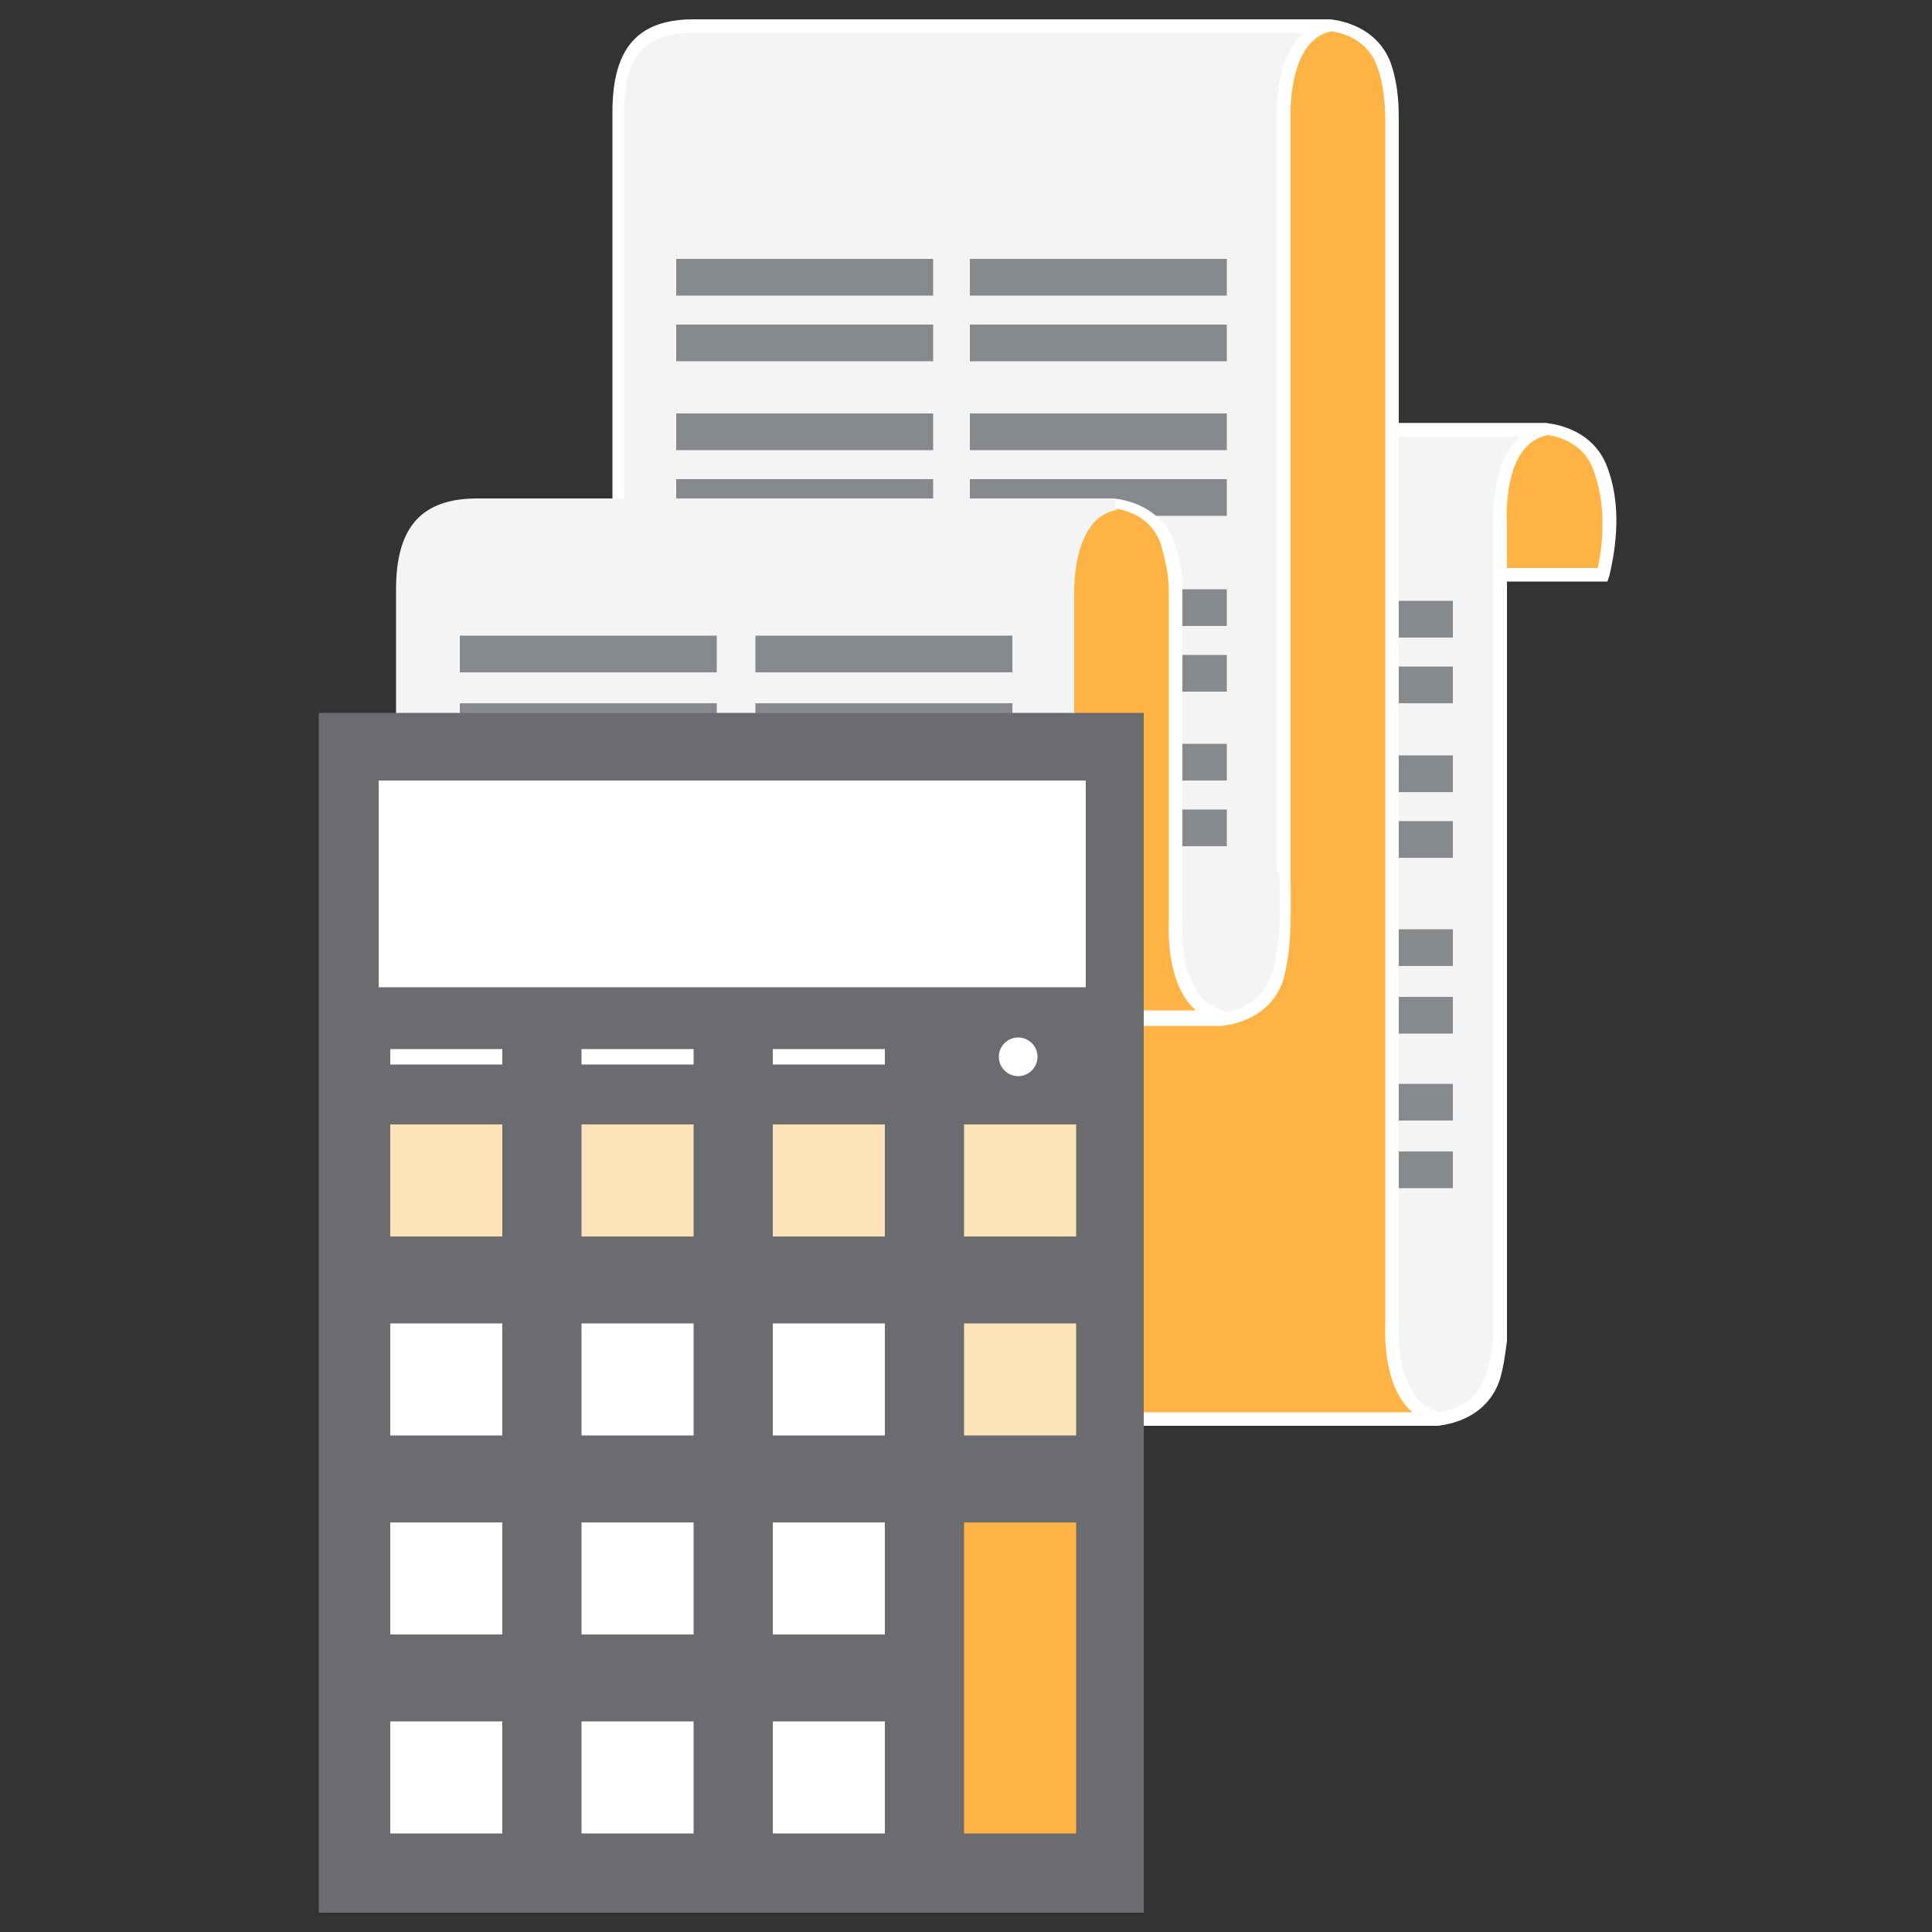 <?xml version="1.0" encoding="utf-8"?>
<!-- Generator: Adobe Illustrator 21.0.0, SVG Export Plug-In . SVG Version: 6.00 Build 0)  -->
<svg version="1.1" id="Layer_1" xmlns="http://www.w3.org/2000/svg" xmlns:xlink="http://www.w3.org/1999/xlink" x="0px" y="0px"
	 viewBox="0 0 100 100" style="enable-background:new 0 0 100 100;" xml:space="preserve">
<rect x="0" y="0" width="100" height="100" fill="#333333" stroke="none"/>
<style type="text/css">
	.st0{fill:#FFB345;}
	.st1{fill:#FFFFFF;}
	.st2{fill:#F4F4F4;}
	.st3{fill:#BCBEC0;}
	.st4{fill:#878A8C;}
	.st5{fill:#6B6C70;}
	.st6{fill:#FFE3B8;}
</style>
<g>
	<path class="st0" d="M83,29.7c0.4-1.8,0.5-3.7-0.1-5.4c-0.7-2-2.9-2.1-2.9-2.1H49.4v7.5H83z"/>
	<path class="st1" d="M83.2,30.1H49.1v-8.2H80c0,0,2.4,0.1,3.2,2.3c0.6,1.6,0.6,3.5,0.1,5.6L83.2,30.1z M49.7,29.4h33
		c0.4-1.9,0.3-3.6-0.2-5c-0.6-1.8-2.5-1.9-2.6-1.9H49.7V29.4z"/>
</g>
<g>
	<path class="st2" d="M80.1,22.2h-33c-2.9,0-3.9,1.7-3.9,4.4V69h0.6v4.4h30.6c0,0,2.2,0,2.9-2.1c0.3-0.8,0.4-1.6,0.4-2.4h0
		c0-0.1,0-0.2,0-0.3c0,0,0,0,0-0.1c0-14.7,0-41.5,0-41.5S77.4,22.7,80.1,22.2z"/>
	<path class="st1" d="M74.3,73.8H43.5v-4.4h-0.6V26.6c0-3.2,1.3-4.7,4.2-4.7h33l0.1,0.6C77.7,22.9,78,27,78,27.1l0,42.3h0
		c-0.1,0.8-0.2,1.5-0.4,2.1C76.8,73.7,74.4,73.8,74.3,73.8L74.3,73.8z M44.1,73.1h30.2c0.1,0,2-0.1,2.6-1.9c0.2-0.7,0.4-1.4,0.4-2.3
		l0-0.4V27.1c0-0.1-0.2-3.2,1.4-4.5H47.1c-2.5,0-3.6,1.2-3.6,4.1v42h0.6V73.1z"/>
</g>
<g>
	<g>
		<g>
			<g>
				<g>
					<rect x="47.2" y="31.6" class="st3" width="12.3" height="0.9"/>
					<rect x="46.7" y="31.1" class="st3" width="13.3" height="1.9"/>
				</g>
			</g>
			<g>
				<g>
					<rect x="62.4" y="31.6" class="st3" width="12.3" height="0.9"/>
					<rect x="61.9" y="31.1" class="st4" width="13.3" height="1.9"/>
				</g>
			</g>
		</g>
		<g>
			<g>
				<g>
					<rect x="47.2" y="35" class="st3" width="12.3" height="0.9"/>
					<rect x="46.7" y="34.5" class="st3" width="13.3" height="1.9"/>
				</g>
			</g>
			<g>
				<g>
					<rect x="62.4" y="35" class="st3" width="12.3" height="0.9"/>
					<rect x="61.9" y="34.5" class="st4" width="13.3" height="1.9"/>
				</g>
			</g>
		</g>
	</g>
	<g>
		<g>
			<g>
				<g>
					<rect x="47.2" y="39.6" class="st3" width="12.3" height="0.9"/>
					<rect x="46.7" y="39.1" class="st3" width="13.3" height="1.9"/>
				</g>
			</g>
			<g>
				<g>
					<rect x="62.4" y="39.6" class="st3" width="12.3" height="0.9"/>
					<rect x="61.9" y="39.1" class="st4" width="13.3" height="1.9"/>
				</g>
			</g>
		</g>
		<g>
			<g>
				<g>
					<rect x="47.2" y="43" class="st3" width="12.3" height="0.9"/>
					<rect x="46.7" y="42.5" class="st3" width="13.3" height="1.9"/>
				</g>
			</g>
			<g>
				<g>
					<rect x="62.4" y="43" class="st3" width="12.3" height="0.9"/>
					<rect x="61.9" y="42.5" class="st4" width="13.3" height="1.9"/>
				</g>
			</g>
		</g>
	</g>
</g>
<g>
	<g>
		<g>
			<g>
				<g>
					<rect x="47.2" y="48.6" class="st3" width="12.3" height="0.9"/>
					<rect x="46.7" y="48.1" class="st3" width="13.3" height="1.9"/>
				</g>
			</g>
			<g>
				<g>
					<rect x="62.4" y="48.6" class="st3" width="12.3" height="0.9"/>
					<rect x="61.9" y="48.1" class="st4" width="13.3" height="1.9"/>
				</g>
			</g>
		</g>
		<g>
			<g>
				<g>
					<rect x="47.2" y="52.1" class="st3" width="12.3" height="0.9"/>
					<rect x="46.7" y="51.6" class="st3" width="13.3" height="1.9"/>
				</g>
			</g>
			<g>
				<g>
					<rect x="62.4" y="52.1" class="st3" width="12.3" height="0.9"/>
					<rect x="61.9" y="51.6" class="st4" width="13.3" height="1.9"/>
				</g>
			</g>
		</g>
	</g>
	<g>
		<g>
			<g>
				<g>
					<rect x="47.2" y="56.6" class="st3" width="12.3" height="0.9"/>
					<rect x="46.7" y="56.1" class="st3" width="13.3" height="1.9"/>
				</g>
			</g>
			<g>
				<g>
					<rect x="62.4" y="56.6" class="st3" width="12.3" height="0.9"/>
					<rect x="61.9" y="56.1" class="st4" width="13.3" height="1.9"/>
				</g>
			</g>
		</g>
		<g>
			<g>
				<g>
					<rect x="47.2" y="60.1" class="st3" width="12.3" height="0.9"/>
					<rect x="46.7" y="59.6" class="st3" width="13.3" height="1.9"/>
				</g>
			</g>
			<g>
				<g>
					<rect x="62.4" y="60.1" class="st3" width="12.3" height="0.9"/>
					<rect x="61.9" y="59.6" class="st4" width="13.3" height="1.9"/>
				</g>
			</g>
		</g>
	</g>
</g>
<g>
	<path class="st0" d="M72.1,68.6c0,0,0-40.1,0-62.2h0c0-1-0.1-2-0.4-2.9c-0.7-2-2.9-2.1-2.9-2.1H38.2v5h-0.6V69
		c0,2.8,0.9,4.4,3.9,4.4h33C71.8,73,72.1,68.6,72.1,68.6z"/>
	<path class="st1" d="M74.5,73.8h-33c-2.9,0-4.2-1.5-4.2-4.7V6h0.6V1h30.9c0,0,2.4,0.1,3.2,2.3c0.3,0.9,0.4,1.8,0.4,2.8l0,0.2v62.2
		c0,0.1-0.3,4.1,2.2,4.6L74.5,73.8z M37.9,6.7V69c0,2.9,1.1,4.1,3.6,4.1h31.6c-1.6-1.4-1.4-4.4-1.4-4.6l0-61.9h0l0-0.3
		c0-1-0.1-2-0.4-2.8c-0.6-1.8-2.5-1.9-2.6-1.9H38.5v5H37.9z"/>
</g>
<g>
	<path class="st2" d="M66.5,48.1c0-14.6,0-41.9,0-41.9s-0.3-4.4,2.4-4.9h-33C32.9,1.3,32,3,32,5.8v42.4H66.5z"/>
	<path class="st1" d="M66.8,45.1l-35.1,3.3V5.8C31.7,2.5,33,1,35.9,1h33L69,1.6c-2.4,0.4-2.2,4.5-2.2,4.5L66.8,45.1z M32.3,47.8
		h33.8V6.2c0-0.1-0.2-3.2,1.4-4.5H35.9c-2.5,0-3.6,1.2-3.6,4.1V47.8z"/>
</g>
<g>
	<path class="st2" d="M66.2,45.1c0.4,1.8,0.5,3.7-0.1,5.4c-0.7,2-2.9,2.1-2.9,2.1H32.6v-7.5H66.2z"/>
	<path class="st1" d="M66.8,45.1l-0.6-0.4c0.1,2.2,0.1,4.3-0.4,5.8c-0.6,1.8-2.5,1.9-2.6,1.9H32.9v-6.9l-0.8-1l0.2,8.6h30.9
		c0,0,2.4-0.1,3.2-2.3C66.9,49,66.8,47.4,66.8,45.1z"/>
</g>
<g>
	<g>
		<g>
			<g>
				<g>
					<rect x="35.5" y="13.9" class="st3" width="12.3" height="0.9"/>
					<rect x="35" y="13.4" class="st4" width="13.3" height="1.9"/>
				</g>
			</g>
			<g>
				<g>
					<rect x="50.7" y="13.9" class="st3" width="12.3" height="0.9"/>
					<rect x="50.2" y="13.4" class="st4" width="13.3" height="1.9"/>
				</g>
			</g>
		</g>
		<g>
			<g>
				<g>
					<rect x="35.5" y="17.3" class="st3" width="12.3" height="0.9"/>
					<rect x="35" y="16.8" class="st4" width="13.3" height="1.9"/>
				</g>
			</g>
			<g>
				<g>
					<rect x="50.7" y="17.3" class="st3" width="12.3" height="0.9"/>
					<rect x="50.2" y="16.8" class="st4" width="13.3" height="1.9"/>
				</g>
			</g>
		</g>
	</g>
	<g>
		<g>
			<g>
				<g>
					<rect x="35.5" y="21.9" class="st3" width="12.3" height="0.9"/>
					<rect x="35" y="21.4" class="st4" width="13.3" height="1.9"/>
				</g>
			</g>
			<g>
				<g>
					<rect x="50.7" y="21.9" class="st3" width="12.3" height="0.9"/>
					<rect x="50.2" y="21.4" class="st4" width="13.3" height="1.9"/>
				</g>
			</g>
		</g>
		<g>
			<g>
				<g>
					<rect x="35.5" y="25.3" class="st3" width="12.3" height="0.9"/>
					<rect x="35" y="24.8" class="st4" width="13.3" height="1.9"/>
				</g>
			</g>
			<g>
				<g>
					<rect x="50.7" y="25.3" class="st3" width="12.3" height="0.9"/>
					<rect x="50.2" y="24.8" class="st4" width="13.3" height="1.9"/>
				</g>
			</g>
		</g>
	</g>
</g>
<g>
	<g>
		<g>
			<g>
				<g>
					<rect x="35.5" y="31" class="st3" width="12.3" height="0.9"/>
					<rect x="35" y="30.5" class="st3" width="13.3" height="1.9"/>
				</g>
			</g>
			<g>
				<g>
					<rect x="50.7" y="31" class="st3" width="12.3" height="0.9"/>
					<rect x="50.2" y="30.5" class="st4" width="13.3" height="1.9"/>
				</g>
			</g>
		</g>
		<g>
			<g>
				<g>
					<rect x="35.5" y="34.4" class="st3" width="12.3" height="0.9"/>
					<rect x="35" y="33.9" class="st3" width="13.3" height="1.9"/>
				</g>
			</g>
			<g>
				<g>
					<rect x="50.7" y="34.4" class="st3" width="12.3" height="0.9"/>
					<rect x="50.2" y="33.9" class="st4" width="13.3" height="1.9"/>
				</g>
			</g>
		</g>
	</g>
	<g>
		<g>
			<g>
				<g>
					<rect x="35.5" y="38.9" class="st3" width="12.3" height="0.9"/>
					<rect x="35" y="38.5" class="st3" width="13.3" height="1.9"/>
				</g>
			</g>
			<g>
				<g>
					<rect x="50.7" y="38.9" class="st3" width="12.3" height="0.9"/>
					<rect x="50.2" y="38.5" class="st4" width="13.3" height="1.9"/>
				</g>
			</g>
		</g>
		<g>
			<g>
				<g>
					<rect x="35.5" y="42.4" class="st3" width="12.3" height="0.9"/>
					<rect x="35" y="41.9" class="st3" width="13.3" height="1.9"/>
				</g>
			</g>
			<g>
				<g>
					<rect x="50.7" y="42.4" class="st3" width="12.3" height="0.9"/>
					<rect x="50.2" y="41.9" class="st4" width="13.3" height="1.9"/>
				</g>
			</g>
		</g>
	</g>
</g>
<g>
	<path class="st0" d="M60.9,47.7c0,0,0-7.4,0-16.6c0-0.1,0-0.3,0-0.4c0,0,0-0.1,0-0.1h0c0-0.8-0.2-1.7-0.4-2.5
		c-0.7-2-2.9-2.1-2.9-2.1H27v4.5h-0.6v17.5c0,2.8,0.9,4.4,3.9,4.4h33C60.5,52.1,60.9,47.7,60.9,47.7z"/>
	<path class="st1" d="M63.3,52.9h-33c-2.9,0-4.2-1.5-4.2-4.7V30.3h0.6v-4.5h30.9c0,0,2.4,0.1,3.2,2.3c0.2,0.7,0.4,1.4,0.4,2.2h0
		l0,0.4c0,0.1,0,0.3,0,0.4v16.6c0,0.1-0.3,4.1,2.2,4.6L63.3,52.9z M26.7,31v17.2c0,2.9,1.1,4.1,3.6,4.1h31.6
		c-1.6-1.4-1.4-4.4-1.4-4.6l0-16.6c0-0.1,0-0.3,0-0.4l0-0.1c0-0.9-0.2-1.6-0.4-2.4c-0.6-1.8-2.5-1.9-2.6-1.9H27.3V31H26.7z"/>
</g>
<g>
	<path class="st2" d="M55.3,85.5c0-16.5,0-54.5,0-54.5s-0.3-4.4,2.4-4.9h-33c-2.9,0-3.9,1.7-3.9,4.4v55H55.3z"/>
	<path class="st2" d="M55.6,85.8H20.5V30.5c0-3.2,1.3-4.7,4.2-4.7h33l0.1,0.6c-2.4,0.4-2.2,4.5-2.2,4.5L55.6,85.8z M21.1,85.2h33.8
		V31c0-0.1-0.2-3.2,1.4-4.5H24.7c-2.5,0-3.6,1.2-3.6,4.1V85.2z"/>
</g>
<g>
	<g>
		<g>
			<g>
				<g>
					<rect x="24.3" y="33.4" class="st3" width="12.3" height="0.9"/>
					<rect x="23.8" y="32.9" class="st4" width="13.3" height="1.9"/>
				</g>
			</g>
			<g>
				<g>
					<rect x="39.5" y="33.4" class="st3" width="12.3" height="0.9"/>
					<rect x="39.1" y="32.9" class="st4" width="13.3" height="1.9"/>
				</g>
			</g>
		</g>
		<g>
			<g>
				<g>
					<rect x="24.3" y="36.9" class="st3" width="12.3" height="0.9"/>
					<rect x="23.8" y="36.4" class="st4" width="13.3" height="1.9"/>
				</g>
			</g>
			<g>
				<g>
					<rect x="39.5" y="36.9" class="st3" width="12.3" height="0.9"/>
					<rect x="39.1" y="36.4" class="st4" width="13.3" height="1.9"/>
				</g>
			</g>
		</g>
	</g>
	<g>
		<g>
			<g>
				<g>
					<rect x="24.3" y="41.4" class="st3" width="12.3" height="0.9"/>
					<rect x="23.8" y="40.9" class="st3" width="13.3" height="1.9"/>
				</g>
			</g>
			<g>
				<g>
					<rect x="39.5" y="41.4" class="st3" width="12.3" height="0.9"/>
					<rect x="39.1" y="40.9" class="st3" width="13.3" height="1.9"/>
				</g>
			</g>
		</g>
		<g>
			<g>
				<g>
					<rect x="24.3" y="44.9" class="st3" width="12.3" height="0.9"/>
					<rect x="23.8" y="44.4" class="st3" width="13.3" height="1.9"/>
				</g>
			</g>
			<g>
				<g>
					<rect x="39.5" y="44.9" class="st3" width="12.3" height="0.9"/>
					<rect x="39.1" y="44.4" class="st3" width="13.3" height="1.9"/>
				</g>
			</g>
		</g>
	</g>
</g>
<g>
	<rect x="16.5" y="36.9" class="st5" width="42.7" height="62.1"/>
	<g>
		<g>
			<g>
				<rect x="20.2" y="58.2" class="st6" width="5.8" height="5.8"/>
				<rect x="20.2" y="68.5" class="st1" width="5.8" height="5.8"/>
				<rect x="20.2" y="78.8" class="st1" width="5.8" height="5.8"/>
				<rect x="20.2" y="89.1" class="st1" width="5.8" height="5.8"/>
			</g>
			<g>
				<rect x="30.1" y="58.2" class="st6" width="5.8" height="5.8"/>
				<rect x="30.1" y="68.5" class="st1" width="5.8" height="5.8"/>
				<rect x="30.1" y="78.8" class="st1" width="5.8" height="5.8"/>
				<rect x="30.1" y="89.1" class="st1" width="5.8" height="5.8"/>
			</g>
			<g>
				<rect x="40" y="58.2" class="st6" width="5.8" height="5.8"/>
				<rect x="20.2" y="54.3" class="st1" width="5.8" height="0.8"/>
				<rect x="30.1" y="54.3" class="st1" width="5.8" height="0.8"/>
				<rect x="40" y="54.3" class="st1" width="5.8" height="0.8"/>
				<rect x="40" y="68.5" class="st1" width="5.8" height="5.8"/>
				<rect x="40" y="78.8" class="st1" width="5.8" height="5.8"/>
				<rect x="40" y="89.1" class="st1" width="5.8" height="5.8"/>
			</g>
			<g>
				<rect x="49.9" y="58.2" class="st6" width="5.8" height="5.8"/>
				<rect x="49.9" y="68.5" class="st6" width="5.8" height="5.8"/>
				<rect x="49.9" y="78.8" class="st0" width="5.8" height="16.1"/>
			</g>
		</g>
		<rect x="19.6" y="40.4" class="st1" width="36.6" height="10.7"/>
	</g>
	<circle class="st1" cx="52.7" cy="54.7" r="1"/>
</g>
</svg>
